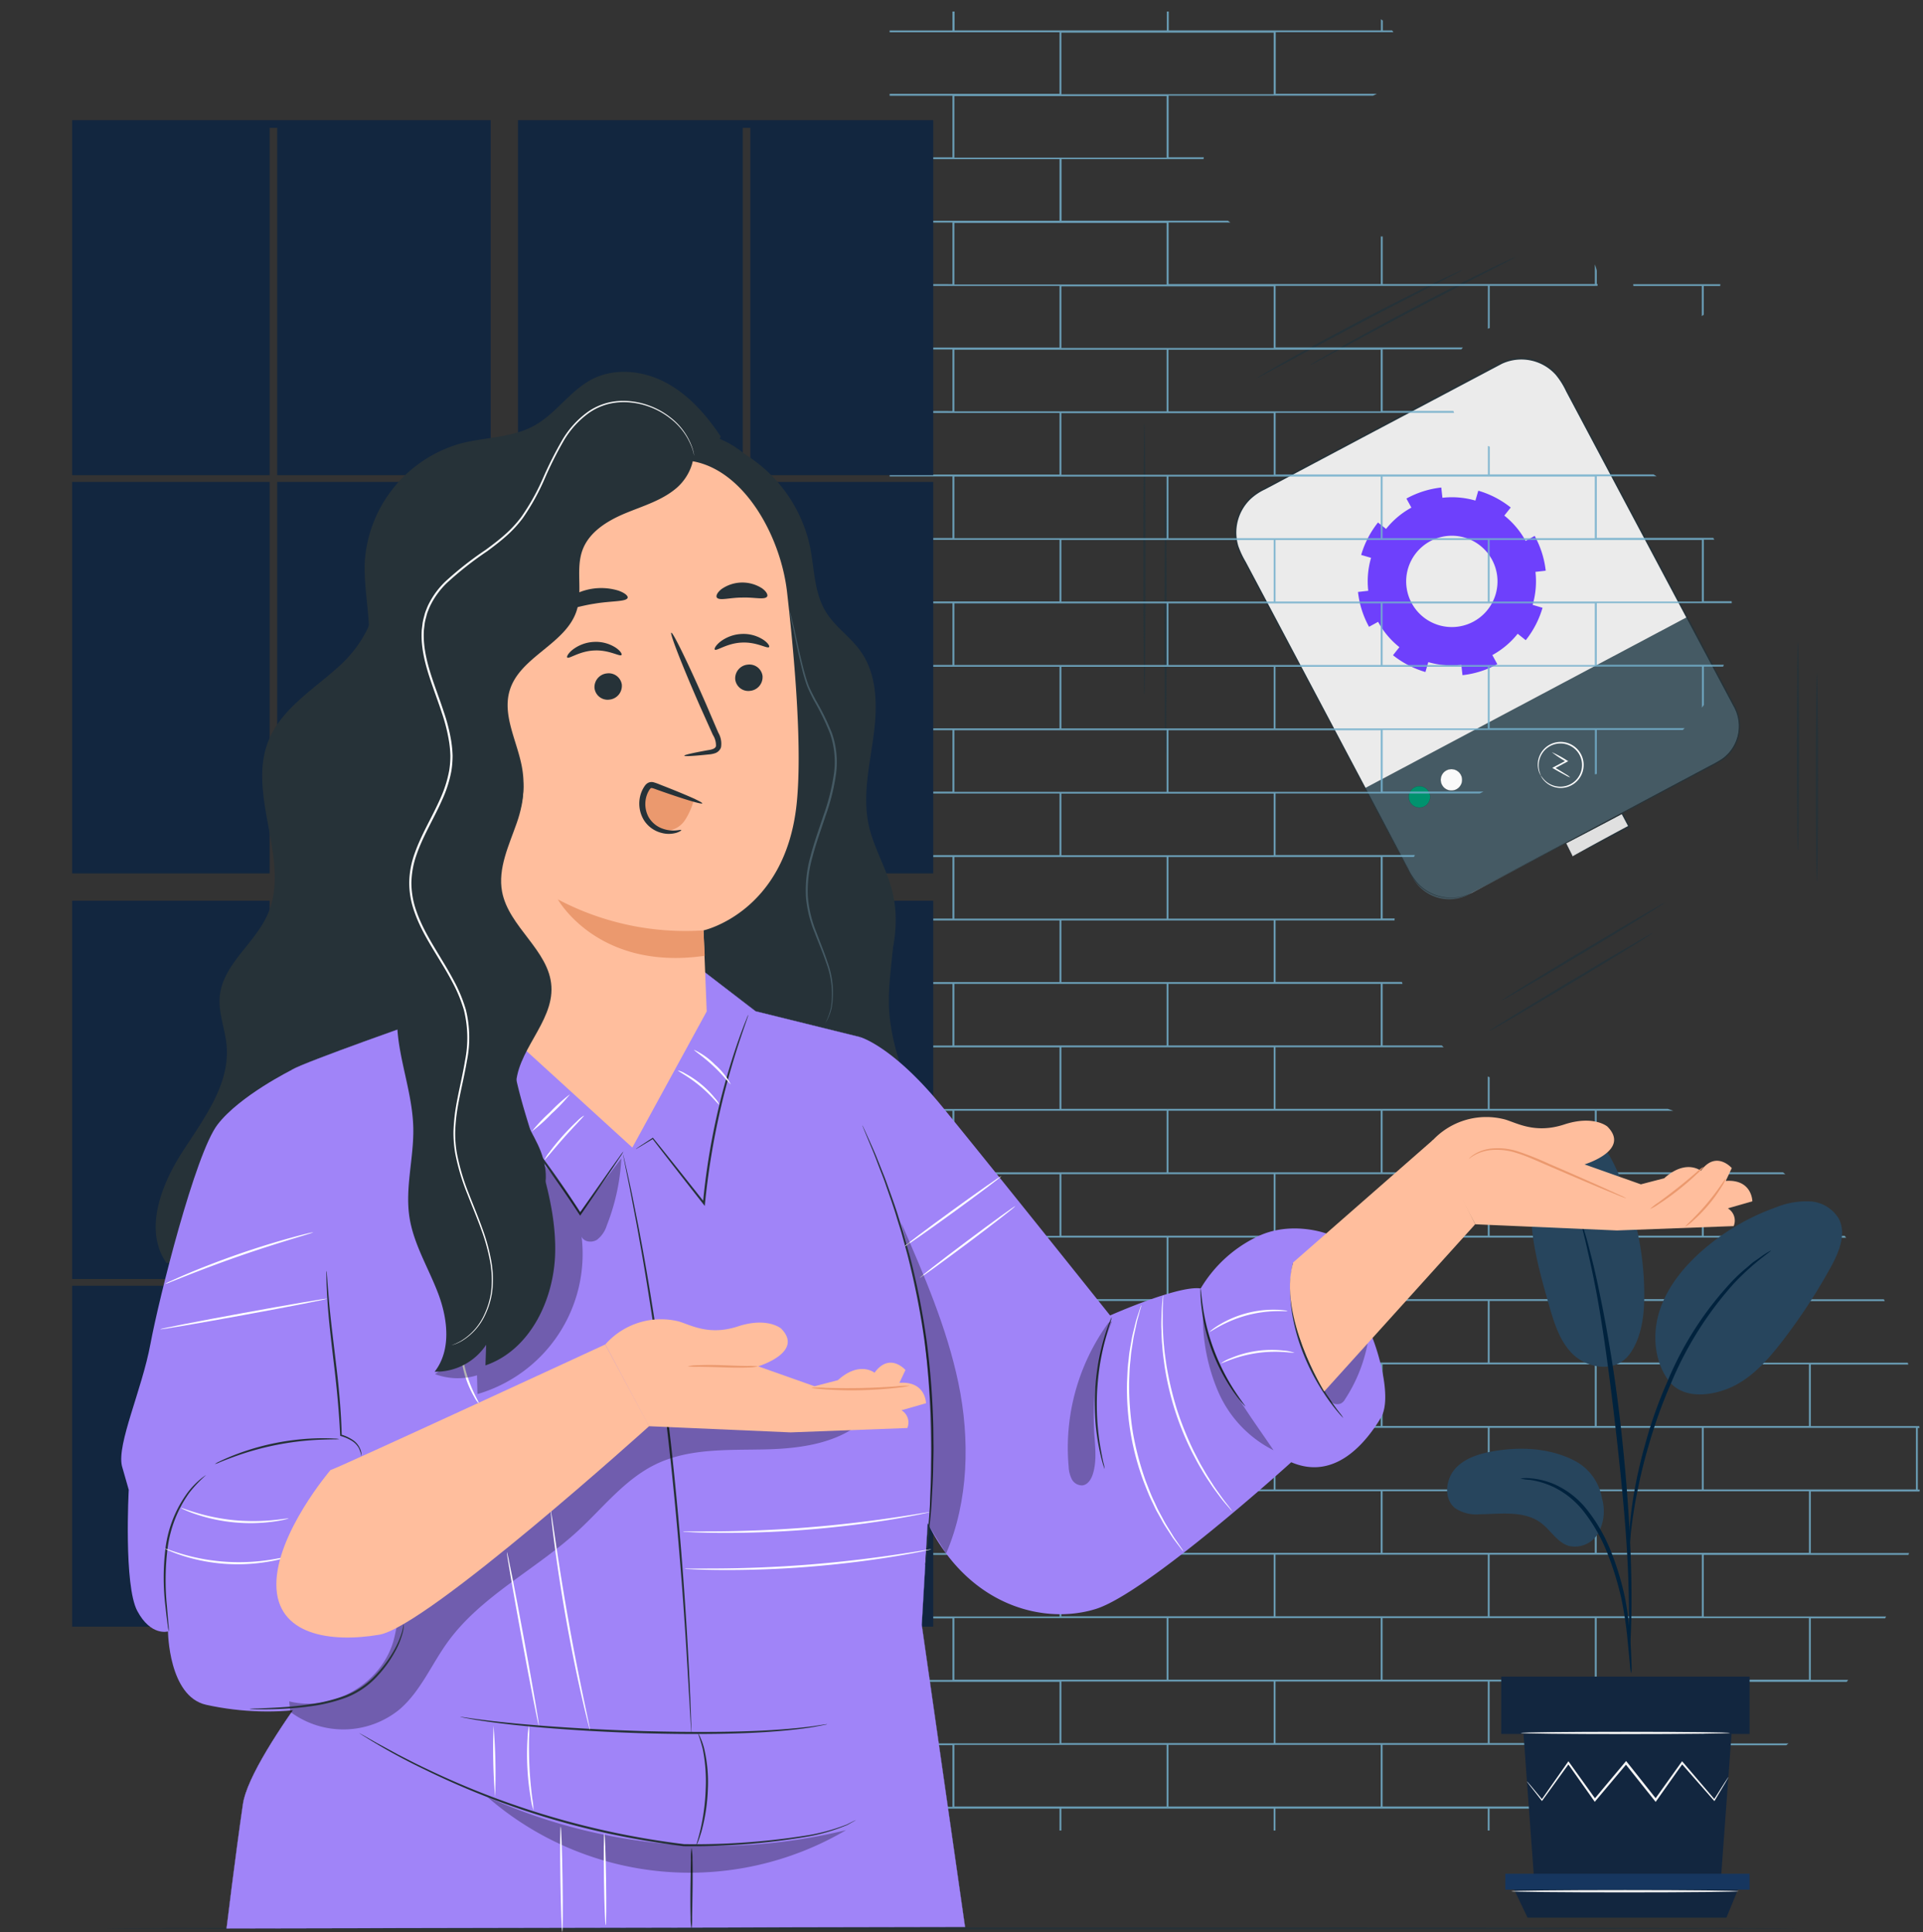 <svg xmlns="http://www.w3.org/2000/svg" xmlns:xlink="http://www.w3.org/1999/xlink" width="400" height="402" viewBox="0 0 400 402">
  <rect x="0" y="0" width="400" height="402" fill="#333333" stroke="none"/>
  <defs>
    <clipPath id="clip-path">
      <rect id="Rectángulo_375552" data-name="Rectángulo 375552" width="400" height="402" transform="translate(179.667 888)" fill="#12263f" opacity="0.31"/>
    </clipPath>
  </defs>
  <g id="Enmascarar_grupo_105" data-name="Enmascarar grupo 105" transform="translate(-179.667 -888)" clip-path="url(#clip-path)">
    <g id="_22917188086832_Convertido_" data-name="22917188086832 [Convertido]" transform="translate(190.667 913.001)">
      <g id="Desk" transform="translate(10.785 375.942)">
        <path id="Trazado_818347" data-name="Trazado 818347" d="M365.331,439.772c0,.12-78.969.222-176.352.222s-176.369-.1-176.369-.222,78.952-.222,176.369-.222S365.331,439.653,365.331,439.772Z" transform="translate(-12.61 -439.55)" fill="#263238"/>
      </g>
      <g id="Grupo_1072059" data-name="Grupo 1072059" transform="translate(-15.971 5.741)">
        <g id="Cube" transform="translate(242.792 22.727)">
          <g id="Grupo_1071997" data-name="Grupo 1071997">
            <path id="Trazado_818360" data-name="Trazado 818360" d="M261.02,169.085c-.124,0-.23-12.68-.23-28.308s.106-28.317.23-28.317.23,12.671.23,28.317S261.143,169.085,261.02,169.085Z" transform="translate(-256.393 -65.529)" fill="#263238"/>
            <path id="Trazado_818361" data-name="Trazado 818361" d="M256.04,155.045c-.124,0-.23-12.68-.23-28.308s.106-28.317.23-28.317.23,12.671.23,28.317S256.163,155.045,256.04,155.045Z" transform="translate(-255.81 -63.886)" fill="#263238"/>
            <path id="Trazado_818362" data-name="Trazado 818362" d="M337.835,59.31a3.558,3.558,0,0,1-.424.256q-.49.265-1.245.662c-1.148.592-2.7,1.4-4.6,2.366-3.885,2-9.254,4.75-15.161,7.858s-11.223,5.969-15.064,8.044c-1.881,1.015-3.426,1.845-4.556,2.455-.5.265-.918.477-1.245.653a3.02,3.02,0,0,1-.45.2,2.443,2.443,0,0,1,.406-.283c.318-.194.715-.433,1.21-.724,1.051-.618,2.587-1.5,4.485-2.578,3.806-2.154,9.1-5.059,15.011-8.168s11.3-5.819,15.222-7.744c1.96-.962,3.558-1.722,4.671-2.243.521-.238.945-.433,1.28-.583A2.052,2.052,0,0,1,337.835,59.31Z" transform="translate(-260.407 -59.309)" fill="#263238"/>
            <path id="Trazado_818363" data-name="Trazado 818363" d="M325.245,62.4a3.558,3.558,0,0,1-.424.256q-.49.265-1.245.662c-1.148.592-2.7,1.4-4.6,2.366-3.885,2-9.254,4.75-15.161,7.858s-11.223,5.969-15.064,8.044c-1.881,1.015-3.426,1.837-4.556,2.446-.5.265-.918.477-1.245.653a3.013,3.013,0,0,1-.45.2,2.445,2.445,0,0,1,.406-.283c.318-.194.715-.433,1.21-.724,1.051-.618,2.587-1.5,4.485-2.578,3.806-2.154,9.1-5.059,15.011-8.168s11.3-5.819,15.223-7.744c1.96-.962,3.558-1.722,4.671-2.243.521-.238.945-.433,1.28-.583a2.052,2.052,0,0,1,.459-.177Z" transform="translate(-258.933 -59.669)" fill="#263238"/>
            <path id="Trazado_818364" data-name="Trazado 818364" d="M409.99,193.523c-.124,0-.23-9.739-.23-21.757s.106-21.757.23-21.757.23,9.739.23,21.757S410.113,193.523,409.99,193.523Z" transform="translate(-273.826 -69.923)" fill="#263238"/>
            <path id="Trazado_818365" data-name="Trazado 818365" d="M414.47,200.833c-.124,0-.23-9.739-.23-21.757s.106-21.757.23-21.757.23,9.739.23,21.757S414.593,200.833,414.47,200.833Z" transform="translate(-274.35 -70.779)" fill="#263238"/>
            <path id="Trazado_818366" data-name="Trazado 818366" d="M374.142,211.45c.062.106-7.479,4.75-16.856,10.366S340.262,231.9,340.2,231.785s7.479-4.75,16.856-10.366S374.08,211.335,374.142,211.45Z" transform="translate(-265.686 -77.113)" fill="#263238"/>
            <path id="Trazado_818367" data-name="Trazado 818367" d="M371.272,218.61c.062.106-7.479,4.75-16.856,10.366s-17.024,10.084-17.086,9.969,7.479-4.75,16.856-10.366S371.21,218.495,371.272,218.61Z" transform="translate(-265.35 -77.951)" fill="#263238"/>
          </g>
        </g>
        <g id="Grupo_1072058" data-name="Grupo 1072058" transform="matrix(0.883, -0.469, 0.469, 0.883, 258.313, 75.901)">
          <g id="Grupo_1072054" data-name="Grupo 1072054" transform="translate(0 0)">
            <rect id="Rectángulo_375551" data-name="Rectángulo 375551" width="13.312" height="3.127" transform="translate(31.624 94.648)" fill="#e0e0e0"/>
            <path id="Trazado_818515" data-name="Trazado 818515" d="M.1,3.3c.013-.013.026-.313.044-.851C.159,1.871.177,1.109.2.169l-.1.1c2.954.042,7.818.07,13.311.07h0C13.075,0,13.319.245,13.244.17v.8q0,.4,0,.788,0,.783,0,1.541l.165-.166c-3.759.007-7.059.042-9.442.075l-2.817.048-.77.022A1.641,1.641,0,0,0,.1,3.3a8.2,8.2,0,0,0,.974.043l2.778.048c2.375.032,5.731.067,9.559.075h.166V3.3q0-.757,0-1.541,0-.391,0-.788V.17c-.075-.075.169.168-.169-.17h0C7.919,0,3.055.028.1.071H0l0,.1C.025,1.134.043,1.914.057,2.5A6.164,6.164,0,0,0,.1,3.3" transform="translate(31.522 94.479)" fill="#263238"/>
            <path id="Trazado_818516" data-name="Trazado 818516" d="M9.788,94.477H66.032a9.788,9.788,0,0,0,9.788-9.788V9.788A9.788,9.788,0,0,0,66.032,0H9.788A9.787,9.787,0,0,0,0,9.788v74.9a9.788,9.788,0,0,0,9.788,9.788" transform="translate(0.153 0.171)" fill="#ebebeb"/>
            <path id="Trazado_818517" data-name="Trazado 818517" d="M8.713,29.672H67.107a8.713,8.713,0,0,0,8.713-8.713V0H0V20.959a8.713,8.713,0,0,0,8.713,8.713" transform="translate(0.153 64.976)" fill="#455a64"/>
            <path id="Trazado_818518" data-name="Trazado 818518" d="M9.635,94.648s-.284-.026-.835-.06c-.276-.018-.613-.092-1.018-.15a10.035,10.035,0,0,1-1.363-.4,9.559,9.559,0,0,1-3.342-2.1A9.446,9.446,0,0,1,.464,87.273a13.439,13.439,0,0,1-.238-3.216q0-1.708.007-3.583c0-2.5.009-5.211.014-8.126.008-5.832.016-12.472.025-19.811s.013-15.38.021-24.01Q.3,22.053.3,15.15q0-1.724,0-3.473A18.376,18.376,0,0,1,.475,8.193,9.652,9.652,0,0,1,7.3.7,11.623,11.623,0,0,1,10.927.329l7.538,0,15.547,0L66.694.366a9.6,9.6,0,0,1,8.821,7.29,16,16,0,0,1,.289,4.042q0,8.182,0,16.111c0,10.563.006,20.751.01,30.457s.01,18.929.016,27.56a8.457,8.457,0,0,1-2.005,5.78,8.221,8.221,0,0,1-5.177,2.825,25.161,25.161,0,0,1-2.953.089l-2.913,0-5.634.006-34.768.054-9.452.031-2.458.017c-.554.006-.838.018-.838.018s.284.012.838.018l2.458.016,9.452.032,34.768.054,5.634.006,2.913,0a25.324,25.324,0,0,0,2.988-.086,8.493,8.493,0,0,0,5.347-2.907,8.738,8.738,0,0,0,2.08-5.957c0-8.631.01-17.854.016-27.56s.006-19.894.01-30.457q0-7.923,0-16.111a16.306,16.306,0,0,0-.3-4.122A9.935,9.935,0,0,0,66.712.028C55.5-.024,44.575.015,34.011.005l-15.547,0-7.538,0A11.933,11.933,0,0,0,7.214.4,9.961,9.961,0,0,0,.175,8.138,18.614,18.614,0,0,0,0,11.677q0,1.748,0,3.473,0,6.9.008,13.376C.02,37.157.028,45.2.034,52.537S.052,66.515.059,72.348c.005,2.915.01,5.628.014,8.126q0,1.873.007,3.583A13.534,13.534,0,0,0,.336,87.3,9.494,9.494,0,0,0,6.4,94.1a9.859,9.859,0,0,0,1.376.385c.408.053.748.121,1.025.134.555.023.838.025.838.025" transform="translate(0 0)" fill="#263238"/>
            <path id="Trazado_818519" data-name="Trazado 818519" d="M0,2.232A2.232,2.232,0,1,0,2.232,0,2.232,2.232,0,0,0,0,2.232" transform="translate(7.042 69.658)" fill="#00926e"/>
            <path id="Trazado_818520" data-name="Trazado 818520" d="M2.248,4.5A2.248,2.248,0,1,0,0,2.248,2.25,2.25,0,0,0,2.248,4.5m0-4.463A2.216,2.216,0,1,1,.032,2.248,2.218,2.218,0,0,1,2.248.032" transform="translate(7.025 69.642)" fill="#263238"/>
            <path id="Trazado_818521" data-name="Trazado 818521" d="M0,2.232A2.232,2.232,0,1,0,2.232,0,2.232,2.232,0,0,0,0,2.232" transform="translate(14.586 69.658)" fill="#fafafa"/>
            <path id="Trazado_818522" data-name="Trazado 818522" d="M2.248,4.5A2.248,2.248,0,1,0,0,2.248,2.25,2.25,0,0,0,2.248,4.5m0-4.463A2.216,2.216,0,1,1,.032,2.248,2.218,2.218,0,0,1,2.248.032" transform="translate(14.57 69.642)" fill="#263238"/>
            <path id="Trazado_818526" data-name="Trazado 818526" d="M2.364,6.436a4.363,4.363,0,0,0-.5-1C1.521,4.829,1.023,3.985.434,3.02L.3,3.269l1.349.006L3.3,3.266l.285,0-.147-.241A24.371,24.371,0,0,0,1.442,0,24.277,24.277,0,0,0,3.161,3.188L3.3,2.945,1.645,2.937.3,2.943H0l.157.249c.6.955,1.14,1.777,1.532,2.354a4.341,4.341,0,0,0,.675.89" transform="translate(36.516 76.593)" fill="#fff"/>
            <path id="Trazado_818527" data-name="Trazado 818527" d="M.019,4.788c.038,0,.02-.414.209-1.119a4.635,4.635,0,0,1,1.7-2.48A4.516,4.516,0,0,1,6.2.57,4.445,4.445,0,0,1,8.275,2.139a4.472,4.472,0,0,1,0,5.3A4.452,4.452,0,0,1,6.2,9.006a4.52,4.52,0,0,1-4.27-.62,4.638,4.638,0,0,1-1.7-2.48C.04,5.2.057,4.786.019,4.788a.976.976,0,0,0-.019.3,3.617,3.617,0,0,0,.1.852A4.627,4.627,0,0,0,1.782,8.576a4.715,4.715,0,0,0,2,.914A4.79,4.79,0,0,0,6.3,9.3a4.735,4.735,0,0,0,2.24-1.667,4.774,4.774,0,0,0,0-5.689A4.729,4.729,0,0,0,6.3.277,4.79,4.79,0,0,0,3.783.085a4.7,4.7,0,0,0-2,.914A4.624,4.624,0,0,0,.1,3.637a3.614,3.614,0,0,0-.1.852.976.976,0,0,0,.019.3" transform="translate(33.646 75.024)" fill="#fff"/>
            <g id="Grupo_1072056" data-name="Grupo 1072056" transform="translate(28.195 9.053) rotate(28)">
              <path id="Trazado_816805" data-name="Trazado 816805" d="M34.868,11.1a17.438,17.438,0,0,0-4.435-5.267l.445-.56.879-1.106.011-.015A19.527,19.527,0,0,0,25.017.658l-.6,2.057a17.438,17.438,0,0,0-6.861-.581L17.315,0a19.45,19.45,0,0,0-7.249,2.3L11.1,4.184A17.407,17.407,0,0,0,5.833,8.619L4.152,7.284A19.651,19.651,0,0,0,.658,14.035l2.057.6a17.455,17.455,0,0,0-.581,6.861L0,21.738a19.424,19.424,0,0,0,2.3,7.249l1.885-1.035a17.4,17.4,0,0,0,4.435,5.267l-.946,1.188-.382.489-.007,0a19.65,19.65,0,0,0,6.751,3.494l.6-2.057a17.484,17.484,0,0,0,6.868.577l.243,2.134a19.4,19.4,0,0,0,7.242-2.3l-1.035-1.885a17.441,17.441,0,0,0,5.274-4.439l1.3,1.039.376.3a19.613,19.613,0,0,0,3.487-6.747l-2.057-.6a17.636,17.636,0,0,0,.584-6.872l2.134-.243a19.548,19.548,0,0,0-2.3-7.238ZM24.1,27.858a9.5,9.5,0,1,1,3.749-12.9A9.5,9.5,0,0,1,24.1,27.858Z" fill="#6e40fc"/>
            </g>
          </g>
        </g>
      </g>
      <g id="Character" transform="translate(14.217 52.354)">
        <g id="Grupo_1072210" data-name="Grupo 1072210" transform="translate(159.834 -74.953)" opacity="0.84">
          <path id="Trazado_827885" data-name="Trazado 827885" d="M41.041,55.031v3.918H27.97v.384H63.309V72.141H27.97v.4H41.041V85.343H27.97v.384H63.309V98.535H27.97v.384H41.041v12.808H27.97v.384H63.309v12.808H27.97v.4H41.041v12.808H27.97v.4H63.309v12.808H27.97v.4H41.041v12.808H27.97v.384H63.309v12.808H27.97v.4H41.041v12.808H27.97v.384H63.309v12.808H27.97v.384H41.041V217.3H27.97v.4H63.309v12.808H27.97v.4H41.041V243.71H27.97v.4H63.309v12.808H27.97v.4H41.041v12.808H27.97v.384H63.309v12.808H27.97v.4H41.041V296.51H27.97v.4H63.309v12.808H27.97v.4H41.041v12.808H27.97v.384H63.309v12.808H27.97v.384H41.041V349.3H27.97v.4H63.309V362.5H27.97v.4H41.041V375.7H27.97v.384H63.309V388.9H27.97v.4H41.041V402.1H27.97v.4H63.309V415.3H27.97v.384H41.041v12.808H27.97v.384H63.309v4.555h.384v-4.555h44.152v4.555h.384v-4.555H152.38v4.555h.384v-4.555h38.686c.351-.132.7-.252,1.054-.384H175.043V415.685h39.443c.154-.132.307-.263.461-.384H197.311V402.493h29.753c.1-.132.187-.263.285-.4h-7.77V389.291h15.474c.066-.132.121-.263.187-.4H197.311V376.088H239.9c.033-.132.077-.263.11-.384H219.579V362.9h22.63c0-.132.022-.263.033-.4h-.4V349.693h.34l-.033-.4H219.579V336.491H239.86a3.926,3.926,0,0,0-.11-.384H197.3V323.3h37.666c-.066-.132-.121-.263-.187-.384H219.568V310.107h7.364l-.3-.4H197.311V296.9h16.978c-.154-.132-.318-.263-.483-.4H175.043V283.7h15.935l-1.119-.4H152.775v-6.574a4.094,4.094,0,0,1-.384-.176V283.3H108.24V270.488h34.988c-.143-.132-.274-.252-.406-.384h-12.3V257.3h4.137l-.132-.4H108.251V244.094h24.737c0-.132.022-.263.033-.4h-2.5V230.891h6.5c.077-.132.143-.263.219-.4H108.251V217.689h42.461l.79-.4H130.53V204.486H174.67V213.7l.4-.066v-9.153h17.878c.132-.132.263-.263.4-.384H152.786V191.294h44.152v8.538l.4-.56v-7.979h4.017c.044-.132.088-.263.132-.384H175.065V178.1h28.074c0-.132-.011-.263-.022-.4h-5.784V164.9h2.173a4.283,4.283,0,0,0-.209-.384H175.065V151.708H187.5l-.626-.4H152.8V145.54c-.132-.055-.263-.1-.384-.154v5.926H108.262V138.505h37.128l-.165-.4h-14.7V125.3H146.9c.1-.132.2-.263.307-.4h-38.95V112.1h44.152v8.912c.132-.055.263-.11.384-.154V112.1h22.411c.022-.132.033-.263.044-.384h-.187v-2.81a8.17,8.17,0,0,0-.4-1.273v4.083H130.529v-9.9h-.384v9.9H86V98.908h12.84c-.165-.132-.329-.252-.494-.384H63.737V85.717H93.27c.011-.132.033-.263.055-.384H86V72.525H128.5c.285-.121.549-.252.823-.4H108.284V59.322h24.474c-.088-.132-.165-.263-.252-.384h-1.954V56.9l-.384-.285v2.327H86.027V55.02h-.4v3.918H41.48V55.02h-.4Zm141.641,57.091c-.022-.132-.033-.263-.044-.384h18.13a2.163,2.163,0,0,1-.044.384h-3.413v5.97c-.132.1-.263.2-.4.285v-6.256H182.671ZM41.436,415.619H85.588v12.808H41.436V415.619Zm44.536,0h44.141v12.808H85.972V415.619Zm44.536,0h44.141v12.808H130.508V415.619ZM63.7,402.427h44.152v12.808H63.7V402.427Zm44.536,0h44.152v12.808H108.24V402.427Zm44.536,0h44.152v12.808H152.775V402.427ZM41.436,389.236H85.588v12.807H41.436V389.236Zm44.536,0h44.141v12.807H85.972V389.236Zm44.536,0h44.141v12.807H130.508V389.236Zm44.536,0h44.152v12.807H175.043V389.236ZM63.7,376.044h44.152v12.808H63.7V376.044Zm44.536,0h44.152v12.808H108.24V376.044Zm44.536,0h44.152v12.808H152.775V376.044ZM41.436,362.852H85.588V375.66H41.436V362.852Zm44.536,0h44.141V375.66H85.972V362.852Zm44.536,0h44.141V375.66H130.508V362.852Zm44.536,0h44.152V375.66H175.043V362.852ZM63.7,349.661h44.152v12.808H63.7V349.661Zm44.536,0h44.152v12.808H108.24V349.661Zm44.536,0h44.152v12.808H152.775V349.661Zm44.536,0h44.141v12.808H197.3V349.661h0Zm-155.875-13.2H85.588v12.808H41.436V336.458Zm44.536,0h44.141v12.808H85.972V336.458Zm44.536,0h44.141v12.808H130.508V336.458Zm44.536,0h44.152v12.808H175.043V336.458ZM63.7,323.266h44.152v12.808H63.7V323.266Zm44.536,0h44.152v12.808H108.24V323.266Zm44.536,0h44.152v12.808H152.776V323.266ZM41.436,310.075H85.588v12.808H41.436V310.075Zm44.536,0h44.141v12.808H85.972V310.075Zm44.536,0h44.141v12.808H130.508V310.075Zm44.536,0h44.152v12.808H175.043V310.075ZM63.7,296.883h44.152V309.69H63.7V296.883Zm44.536,0h44.152V309.69H108.24V296.883Zm44.536,0h44.152V309.69H152.776V296.883ZM41.436,283.691H85.588V296.5H41.436V283.691Zm44.536,0h44.141V296.5H85.972V283.691Zm44.536,0h44.141V296.5H130.508V283.691Zm-66.8-13.2h44.152V283.3H63.7V270.488ZM41.436,257.3H85.588V270.1H41.436V257.3Zm44.536,0h44.141V270.1H85.972V257.3ZM63.7,244.105h44.152v12.808H63.7V244.105ZM41.436,230.913H85.588v12.808H41.436V230.913Zm44.536,0h44.141v12.808H85.972V230.913ZM63.7,217.722h44.152v12.808H63.7V217.722ZM41.436,204.53H85.588v12.808H41.436V204.53Zm44.536,0h44.141v12.808H85.972V204.53ZM63.7,191.338h44.152v12.808H63.7V191.338Zm44.536,0h44.152v12.808H108.24V191.338Zm-66.8-13.192H85.588v12.808H41.436V178.146Zm44.536,0h44.141v12.808H85.972V178.146Zm44.536,0h44.141v12.808H130.508V178.146ZM63.7,164.955h44.152v12.808H63.7V164.955Zm44.536,0h44.152v12.808H108.24V164.955Zm44.536,0h44.152v12.808H152.776V164.955ZM41.436,151.763H85.588v12.808H41.436V151.763Zm44.536,0h44.141v12.808H85.972V151.763Zm44.536,0h44.141v12.808H130.508V151.763ZM63.7,138.571h44.152v12.808H63.7V138.571ZM41.436,125.38H85.588v12.808H41.436V125.38Zm44.536,0h44.141v12.808H85.972V125.38ZM63.7,112.188h44.152V125H63.7V112.188ZM41.436,99H85.588V111.8H41.436V99Zm0-26.394H85.588V85.409H41.436V72.6ZM63.7,59.41h44.152V72.218H63.7Z" transform="translate(-27.97 -55.02)" fill="#73afcc" fill-rule="evenodd"/>
        </g>
        <g id="Grupo_1072211" data-name="Grupo 1072211" transform="translate(275.793 158.343)">
          <g id="Grupo_1071963" data-name="Grupo 1071963">
            <path id="Trazado_818246" data-name="Trazado 818246" d="M359.744,331.479c-5.055-2.609-11-2.942-16.61-2.018-3.011.5-6.158,1.4-8.2,3.661s-2.438,6.244-.086,8.194a7.847,7.847,0,0,0,5.174,1.309c4.388-.051,9.263-.821,12.769,1.822,2,1.505,3.336,4.011,5.73,4.755a5.658,5.658,0,0,0,6.227-2.771,9.656,9.656,0,0,0,.7-7.133,10.888,10.888,0,0,0-5.7-7.817Z" transform="translate(-333.233 -263.305)" fill="#27455d"/>
            <path id="Trazado_818247" data-name="Trazado 818247" d="M374.279,298.016c-3.088,4.413-9.092,2.951-11.88.257s-3.96-6.594-5.029-10.323c-2.446-8.5-4.918-17.431-3.1-26.086a14.475,14.475,0,0,1,3.336-7.09,7.567,7.567,0,0,1,7.176-2.386c3.028.8,4.909,3.763,6.269,6.586a62.273,62.273,0,0,1,6.15,26.694c.017,4.3-.488,8.809-2.917,12.359" transform="translate(-336.187 -252.191)" fill="#27455d"/>
            <path id="Trazado_818248" data-name="Trazado 818248" d="M387.138,306.747c-3.353-3.977-3.994-9.785-2.5-14.779s4.867-9.229,8.75-12.693a47.161,47.161,0,0,1,15.669-9.246,16.678,16.678,0,0,1,7.048-1.2,7.426,7.426,0,0,1,5.919,3.575c1.651,3.147.068,6.962-1.642,10.075a119.531,119.531,0,0,1-10.289,15.677c-3.088,3.977-6.62,7.9-11.324,9.7s-9.588,1.582-12.077-1.676" transform="translate(-340.562 -254.592)" fill="#27455d"/>
            <path id="Trazado_818249" data-name="Trazado 818249" d="M374.109,376.734a9.366,9.366,0,0,1-.282-2c-.145-1.463-.316-3.293-.53-5.474a78.717,78.717,0,0,0-1.232-8.023,62.436,62.436,0,0,0-2.917-9.477,34.613,34.613,0,0,0-4.841-8.57,17.963,17.963,0,0,0-6.115-5.08,17.354,17.354,0,0,0-5.149-1.608,8.925,8.925,0,0,1-1.993-.291,9.133,9.133,0,0,1,2.036-.034,15.692,15.692,0,0,1,5.371,1.394,17.933,17.933,0,0,1,6.449,5.132,34.131,34.131,0,0,1,5.012,8.741,58.8,58.8,0,0,1,2.9,9.631,69.3,69.3,0,0,1,1.069,8.125c.171,2.326.239,4.208.274,5.508a9.424,9.424,0,0,1-.043,2.027Z" transform="translate(-335.812 -264.342)" fill="#00223d"/>
            <path id="Trazado_818250" data-name="Trazado 818250" d="M375.835,363.367a8.936,8.936,0,0,1-.051-.932v-2.66c0-2.309,0-5.653-.12-9.776-.205-8.254-.915-17.131-2.284-29.653-1.3-11.777-3.045-25.479-4.884-34.383-.393-2.027-.8-3.849-1.163-5.448s-.659-2.976-.958-4.1c-.257-1.052-.462-1.907-.624-2.583a3.791,3.791,0,0,1-.162-.915,4.372,4.372,0,0,1,.325.872c.205.667.462,1.514.77,2.549.342,1.1.693,2.48,1.095,4.071.419,1.591.855,3.413,1.292,5.431a302.113,302.113,0,0,1,5.132,31.9c1.377,12.547,1.993,23.974,2.053,32.244.051,4.14-.043,7.484-.145,9.793-.068,1.078-.12,1.959-.162,2.66a3.975,3.975,0,0,1-.111.924Z" transform="translate(-337.915 -255.19)" fill="#00223d"/>
            <path id="Trazado_818251" data-name="Trazado 818251" d="M377.493,342.474a16.883,16.883,0,0,1,.017-2.78c.1-1.788.351-4.37.847-7.526a98.29,98.29,0,0,1,2.446-10.973,89.978,89.978,0,0,1,4.584-12.983,69.256,69.256,0,0,1,13.471-20.98,33.158,33.158,0,0,1,3.173-2.942c.488-.411.915-.821,1.351-1.146l1.232-.847a17.114,17.114,0,0,1,2.344-1.5c.137.18-3.319,2.207-7.672,6.842a72.714,72.714,0,0,0-13.137,20.9,101.779,101.779,0,0,0-4.61,12.864c-1.206,4.028-2,7.74-2.609,10.862-.573,3.13-.907,5.688-1.1,7.458a17.046,17.046,0,0,1-.342,2.754Z" transform="translate(-339.632 -256.33)" fill="#00223d"/>
          </g>
          <path id="Trazado_818252" data-name="Trazado 818252" d="M395.088,398.36,392.872,428.6H354.017L351.81,398.36Z" transform="translate(-335.922 -273.343)" fill="#12263f"/>
          <rect id="Rectángulo_375512" data-name="Rectángulo 375512" width="51.668" height="11.923" transform="translate(11.253 113.094)" fill="#12263f"/>
          <path id="Trazado_818253" data-name="Trazado 818253" d="M398.193,432.37v3.31H347.38v-3.31Z" transform="translate(-335.28 -278.265)" fill="#16365f"/>
          <path id="Trazado_818254" data-name="Trazado 818254" d="M393.7,442.056l2.386-5.816H349.55l2.771,5.816Z" transform="translate(-335.594 -278.825)" fill="#12263f"/>
          <path id="Trazado_818255" data-name="Trazado 818255" d="M352.65,409.2a2.034,2.034,0,0,0,.18.274c.154.205.342.462.582.77q.834,1.065,2.267,2.9l.1.128.094-.137c1.42-1.967,3.327-4.593,5.559-7.689h-.316c1.651,2.343,3.5,4.952,5.474,7.757l.171.24.188-.231c2.018-2.4,4.217-5.012,6.492-7.723h-.376c.111.137.231.291.359.445,2.01,2.523,3.96,4.969,5.807,7.279l.2.239.18-.257c1.967-2.788,3.815-5.4,5.482-7.749l-.316.017c2.7,3.079,4.986,5.688,6.748,7.689l.12.137.094-.154c.889-1.5,1.6-2.686,2.113-3.549.222-.385.4-.693.539-.949.12-.214.18-.334.163-.334a1.829,1.829,0,0,0-.222.3c-.154.24-.359.539-.6.907-.539.847-1.283,2.018-2.215,3.481l.214-.017c-1.728-2.027-3.986-4.67-6.637-7.783l-.171-.2-.154.214c-1.676,2.343-3.541,4.944-5.525,7.715h.368c-1.839-2.326-3.78-4.772-5.79-7.3-.12-.154-.248-.308-.359-.445l-.188-.231-.188.231c-2.275,2.72-4.465,5.328-6.475,7.74l.359.017c-2-2.788-3.857-5.38-5.534-7.715l-.163-.222-.154.222c-2.19,3.13-4.054,5.79-5.448,7.775h.2q-1.488-1.8-2.352-2.831c-.257-.3-.462-.539-.633-.727a2,2,0,0,0-.231-.239Z" transform="translate(-336.043 -274.295)" fill="#f5f5f5"/>
          <path id="Trazado_818256" data-name="Trazado 818256" d="M351.18,398.079c0,.137,9.733.24,21.741.24s21.75-.111,21.75-.24-9.733-.239-21.75-.239S351.18,397.951,351.18,398.079Z" transform="translate(-335.83 -273.268)" fill="#f5f5f5"/>
          <path id="Trazado_818257" data-name="Trazado 818257" d="M348.88,436.579c0,.137,10.58.24,23.632.24s23.632-.111,23.632-.24-10.58-.239-23.632-.239S348.88,436.451,348.88,436.579Z" transform="translate(-335.498 -278.839)" fill="#f5f5f5"/>
        </g>
      </g>
      <g id="Grupo_1084884" data-name="Grupo 1084884" transform="translate(4)">
        <rect id="Rectángulo_375513" data-name="Rectángulo 375513" width="41.088" height="81.441" transform="translate(0 75.257)" fill="#12263f"/>
        <rect id="Rectángulo_375514" data-name="Rectángulo 375514" width="44.39" height="81.441" transform="translate(42.662 75.257)" fill="#12263f"/>
        <rect id="Rectángulo_375515" data-name="Rectángulo 375515" width="44.39" height="78.687" transform="translate(42.662 162.385)" fill="#12263f"/>
        <path id="Trazado_818258" data-name="Trazado 818258" d="M108.44,73.846h46.75V1.6h1.582V73.846h38.043V0H108.44Z" transform="translate(-15.692)" fill="#12263f"/>
        <rect id="Rectángulo_375516" data-name="Rectángulo 375516" width="38.043" height="81.441" transform="translate(141.08 75.257)" fill="#12263f"/>
        <rect id="Rectángulo_375517" data-name="Rectángulo 375517" width="38.043" height="78.687" transform="translate(141.08 162.385)" fill="#12263f"/>
        <rect id="Rectángulo_375518" data-name="Rectángulo 375518" width="41.088" height="78.687" transform="translate(0 162.385)" fill="#12263f"/>
        <rect id="Rectángulo_375519" data-name="Rectángulo 375519" width="46.75" height="78.687" transform="translate(92.748 162.385)" fill="#12263f"/>
        <rect id="Rectángulo_375520" data-name="Rectángulo 375520" width="41.088" height="70.912" transform="translate(0 242.483)" fill="#12263f"/>
        <rect id="Rectángulo_375521" data-name="Rectángulo 375521" width="38.043" height="70.912" transform="translate(141.08 242.483)" fill="#12263f"/>
        <path id="Trazado_818259" data-name="Trazado 818259" d="M41.088,73.846V1.6h1.574V73.846h44.4V0H0V73.846Z" fill="#12263f"/>
        <rect id="Rectángulo_375522" data-name="Rectángulo 375522" width="46.75" height="70.912" transform="translate(92.748 242.483)" fill="#12263f"/>
        <rect id="Rectángulo_375523" data-name="Rectángulo 375523" width="44.39" height="70.912" transform="translate(42.662 242.483)" fill="#12263f"/>
        <rect id="Rectángulo_375524" data-name="Rectángulo 375524" width="46.75" height="81.441" transform="translate(92.748 75.257)" fill="#12263f"/>
      </g>
      <g id="Grupo_1084885" data-name="Grupo 1084885" transform="translate(14.218 52.354)">
        <g id="Grupo_1071968" data-name="Grupo 1071968" transform="translate(7.174)">
          <path id="Trazado_818268" data-name="Trazado 818268" d="M197.558,181.79c3.207,3.686,4.054,8.886,3.909,13.77s-1.138,9.733-1.018,14.617c.239,10.109,5.14,19.424,8.484,28.96s4.961,20.852-.744,29.2c-4.268.419-8.613.83-12.821-.026s-8.322-3.19-10.281-7c-1.617-3.147-1.591-6.851-1.531-10.392q.449-25.89.889-51.771" transform="translate(-47.952 -78.661)" fill="#263238"/>
          <path id="Trazado_818269" data-name="Trazado 818269" d="M69.135,110.08c3.9,6.192-.436,14.377-5.833,19.312s-12.231,8.981-14.9,15.789c-4.448,11.367,4.841,24.915-.145,36.05-2.711,6.055-9.323,10.375-9.93,16.977-.316,3.438,1.12,6.774,1.428,10.212.727,8.177-4.849,15.37-9.288,22.28s-7.894,16.208-3.242,22.965l61.247-1.617a8.955,8.955,0,0,0,4.4-.881c2.771-1.668,2.874-5.576,2.643-8.8q-2.938-41.272-5.876-82.535" transform="translate(-25.011 -68.284)" fill="#263238"/>
          <path id="Trazado_818270" data-name="Trazado 818270" d="M197.922,171.549c-1.2-4.7-3.849-8.938-4.867-13.676-1.283-6,.163-12.2.992-18.295s.9-12.769-2.651-17.79c-2.113-2.985-5.337-5.089-7.244-8.211-2.472-4.037-2.369-9.066-3.327-13.693A29.991,29.991,0,0,0,161.59,78.04l-.12,123.786q11.367,3.72,22.742,7.432c4.165-5.534,8.373-11.136,11.213-17.456s4.225-13.531,2.506-20.245Z" transform="translate(-44.758 -63.647)" fill="#263238"/>
          <path id="Trazado_818271" data-name="Trazado 818271" d="M147.448,74.664c-2.951-4.447-6.586-8.6-11.281-11.144s-10.614-3.233-15.378-.821c-4.61,2.335-7.535,7.133-12.042,9.656-4.636,2.592-10.263,2.429-15.4,3.763A27.431,27.431,0,0,0,73.414,100.6c-.393,7.971,2.7,16.473-.753,23.674-3.336,6.953-12.2,11.127-12.769,18.816-.522,7.167,6.688,12.812,7.39,19.962.9,9.109-8.9,16.593-8.3,25.727.556,8.45,9.742,14.241,10.837,22.648.975,7.475-4.755,15.2-1.976,22.212,1.505,3.8,5.123,6.235,8.2,8.912s5.97,6.466,5.157,10.469l86.53-19.013c-5.328-16.824-10.683-34.862-5.756-51.8,1.779-6.115,4.841-11.8,6.663-17.91,2.1-7.082,2.489-14.574,2.241-21.964-.47-13.984-3.147-27.814-6.714-41.345-2.728-10.332-7.048-21.759-16.926-25.83" transform="translate(-29.924 -61.212)" fill="#263238"/>
          <path id="Trazado_818272" data-name="Trazado 818272" d="M186.565,205.095a12.586,12.586,0,0,0,1.18-3.284,18.457,18.457,0,0,0-1.018-9.383c-.641-1.916-1.514-3.951-2.369-6.192a24.818,24.818,0,0,1-1.813-7.415,26.223,26.223,0,0,1,.932-8.39c.727-2.84,1.762-5.688,2.737-8.621a44.562,44.562,0,0,0,2.172-8.707,18.161,18.161,0,0,0-.8-8.2,51.473,51.473,0,0,0-3.293-6.817,33.638,33.638,0,0,1-1.505-3.13,30.768,30.768,0,0,1-.932-3.062c-.992-3.943-1.565-7.176-2.044-9.391-.231-1.112-.436-1.967-.573-2.54-.068-.265-.128-.488-.171-.659a.857.857,0,0,1-.043-.231,2.087,2.087,0,0,1,.086.214c.051.145.128.359.214.65.171.573.4,1.428.659,2.532.539,2.207,1.155,5.431,2.181,9.348.274.975.556,1.993.949,3.019.4,1.009.958,2.027,1.505,3.079a50.2,50.2,0,0,1,3.353,6.859,18.4,18.4,0,0,1,.847,8.39,44.046,44.046,0,0,1-2.181,8.792c-.975,2.942-2.01,5.773-2.737,8.587a25.692,25.692,0,0,0-.949,8.245,24.887,24.887,0,0,0,1.753,7.321c.83,2.232,1.693,4.285,2.318,6.218a18.483,18.483,0,0,1,.889,9.519,10.255,10.255,0,0,1-.881,2.472c-.137.265-.265.453-.342.59a.946.946,0,0,1-.128.188Z" transform="translate(-47.299 -69.584)" fill="#455a64"/>
        </g>
        <g id="Grupo_1071979" data-name="Grupo 1071979" transform="translate(0 124.092)">
          <g id="Grupo_1084597" data-name="Grupo 1084597">
            <g id="Grupo_1071969" data-name="Grupo 1071969" transform="translate(21.893)">
              <path id="Trazado_818273" data-name="Trazado 818273" d="M90.728,209.3,83.98,216.86S58.6,225.755,55.9,227.38s17.277,110.9,17.277,110.9-25.915,30.842-27.532,41.918-3.4,25.83-3.4,25.83l153.593-.308-9.006-62.847,2.54-43.765-15.3-78.473-21.8-5.38-11.606-8.912-49.949,2.968Z" transform="translate(-42.224 -206.306)" fill="#a084f8"/>
              <path id="Trazado_818274" data-name="Trazado 818274" d="M42.22,406.036v-.026c.017-.145,1.8-14.882,3.4-25.83.368-2.532,2.053-6.3,4.986-11.23,2.352-3.934,5.508-8.613,9.391-13.89,6.509-8.869,12.915-16.516,13.154-16.8-.12-.65-5.08-27.814-9.648-54.833-6.184-36.529-8.741-55.406-7.612-56.081,2.66-1.6,27.592-10.349,28.079-10.52l6.748-7.561h.009l49.957-2.968h0l11.606,8.912L174.1,220.6v.017l15.3,78.473-2.54,43.774,9.006,62.872h-.026l-153.618.308ZM90.732,209.311l-6.748,7.561c-.257.086-25.411,8.912-28.071,10.52-1.095.659,1.548,20.039,7.638,56.039,4.6,27.207,9.6,54.567,9.648,54.841h0v.017c-.068.077-6.552,7.817-13.163,16.806-3.883,5.277-7.039,9.956-9.391,13.89-2.934,4.918-4.61,8.69-4.986,11.213-1.574,10.734-3.31,25.12-3.387,25.8l153.542-.308-9-62.829,2.54-43.774-15.293-78.447-21.793-5.38-11.606-8.9-49.932,2.968Z" transform="translate(-42.22 -206.3)" fill="#a084f8"/>
            </g>
            <path id="Trazado_818275" data-name="Trazado 818275" d="M52.192,230.94s-10.939,5.414-15.549,11.444S24.481,278.417,22.7,288s-7,20.766-5.936,25.376l1.42,4.969s-1.069,19.877,1.779,25.205,6.389,4.259,6.389,4.259.1,13.522,7.946,15.267c14.634,3.242,31.389.778,36.358-7.03s4.687-11.076,4.687-11.076L68.6,316.221l-3.8-7.757-3.661-22.058Z" transform="translate(-16.623 -209.866)" fill="#a084f8"/>
            <path id="Trazado_818276" data-name="Trazado 818276" d="M196.39,223.04s6.723,1.873,16.96,14.386,34.981,43.509,34.981,43.509h0s14.206-6.329,18.842-5.619A27.589,27.589,0,0,1,278.7,264.658c7.048-3.575,14.557-.787,14.557-.787l9.656,21.75c1.6,4.071,3.986,12.889,1.719,16.635-3,4.969-9.434,13.154-18.62,9.211,0,0-30.055,27.25-40.678,30.534-13.24,4.1-34.212-2.7-39.771-32.92-5.576-30.311-9.177-86.042-9.177-86.042Z" transform="translate(-42.638 -208.723)" fill="#a084f8"/>
          </g>
          <path id="Trazado_818277" data-name="Trazado 818277" d="M152.877,371.924s-.017-.1-.034-.308c-.017-.231-.034-.53-.06-.915-.051-.83-.12-2.018-.205-3.532-.18-3.088-.436-7.518-.761-12.975-.684-10.956-1.813-26.078-3.669-42.713-.941-8.322-1.984-16.233-3.028-23.409-1.069-7.176-2.121-13.625-3.1-19.022-.462-2.7-.949-5.14-1.351-7.279s-.77-3.986-1.078-5.482-.53-2.651-.693-3.464c-.068-.376-.128-.676-.171-.907a1.707,1.707,0,0,1-.043-.308,1.92,1.92,0,0,1,.086.3c.051.222.12.522.214.9.18.813.445,1.976.77,3.447.334,1.5.736,3.336,1.155,5.474s.932,4.567,1.42,7.27c1.026,5.4,2.1,11.837,3.2,19.013,1.069,7.184,2.121,15.1,3.062,23.418,1.856,16.652,2.934,31.783,3.541,42.747.308,5.482.513,9.921.616,12.983.051,1.514.094,2.7.12,3.532,0,.385.017.693.017.915v.316Z" transform="translate(-34.286 -212.857)" fill="#263238"/>
          <g id="Grupo_1071970" data-name="Grupo 1071970" transform="translate(34.945 93.038)" opacity="0.3">
            <path id="Trazado_818278" data-name="Trazado 818278" d="M57.677,376.7a18.475,18.475,0,0,0,22.793-.53c4.319-3.738,6.577-9.263,9.913-13.9,6.953-9.648,18.269-15.053,27.036-23.1,5.32-4.884,9.879-10.879,16.387-14,6.962-3.344,15.045-2.874,22.768-3.053s16.131-1.4,21.416-7.03q-20.527.641-41.054,1.292c-5.149.163-10.46.359-15.147,2.5-6.56,3-10.871,9.28-15.583,14.745a86.4,86.4,0,0,1-18.363,16.028c-2.677,1.736-5.6,3.481-7.022,6.346-.889,1.779-1.086,3.815-1.6,5.73-2.4,9.006-12.7,15.07-21.741,12.812" transform="translate(-57.48 -315.08)"/>
          </g>
          <path id="Trazado_818279" data-name="Trazado 818279" d="M79.852,365.79a3,3,0,0,1,.034.411,5.205,5.205,0,0,1-.154,1.18,16.508,16.508,0,0,1-1.591,4.054,24.972,24.972,0,0,1-3.772,5.234,17.186,17.186,0,0,1-6.517,4.439,34.129,34.129,0,0,1-7.68,1.83c-2.4.325-4.584.462-6.415.53s-3.31.068-4.336.06c-.47-.009-.855-.026-1.18-.034a1.6,1.6,0,0,1-.411-.043,11.315,11.315,0,0,1,1.591-.1c1.018-.043,2.5-.094,4.319-.2s3.994-.282,6.372-.624a35.709,35.709,0,0,0,7.578-1.839,16.933,16.933,0,0,0,6.38-4.311,25.956,25.956,0,0,0,3.8-5.1,17.906,17.906,0,0,0,1.693-3.943c.274-.975.239-1.548.291-1.548Z" transform="translate(-21.139 -229.38)" fill="#263238"/>
          <path id="Trazado_818280" data-name="Trazado 818280" d="M66.544,279.919a3.428,3.428,0,0,1,.06.411c.026.325.06.718.094,1.189.068,1.035.18,2.523.342,4.371.3,3.686.949,8.75,1.608,14.36.633,5.337.975,10.229,1.061,13.847l-.111-.154a8.745,8.745,0,0,1,2.506,1.189,4.106,4.106,0,0,1,1.351,1.608,3.67,3.67,0,0,1,.376,1.736,8.031,8.031,0,0,0-.539-1.659,4.106,4.106,0,0,0-1.343-1.48,9.068,9.068,0,0,0-2.455-1.095l-.111-.034v-.12c-.163-3.6-.547-8.476-1.18-13.8-.667-5.6-1.266-10.691-1.48-14.386-.128-1.847-.18-3.344-.205-4.379,0-.479,0-.872-.009-1.189a1.338,1.338,0,0,1,.026-.419Z" transform="translate(-23.842 -216.952)" fill="#263238"/>
          <path id="Trazado_818281" data-name="Trazado 818281" d="M209.931,335.982v-.239c.017-.188.034-.419.051-.71.06-.65.145-1.565.248-2.72.111-1.18.265-2.617.368-4.3s.308-3.584.376-5.7c.086-2.113.231-4.43.239-6.919.017-1.24.06-2.532.051-3.857s-.043-2.686-.06-4.088a170.871,170.871,0,0,0-1.42-18.132,165.321,165.321,0,0,0-3.524-17.85c-.368-1.351-.718-2.669-1.069-3.943s-.761-2.5-1.12-3.686c-.7-2.386-1.5-4.567-2.19-6.569-.334-1-.684-1.95-1.035-2.831s-.667-1.728-.966-2.515c-.582-1.574-1.163-2.908-1.617-4-.445-1.069-.8-1.916-1.043-2.523-.111-.274-.2-.488-.265-.659a.9.9,0,0,1-.077-.231,1.342,1.342,0,0,1,.12.214c.077.171.18.376.3.641.274.6.641,1.428,1.12,2.489.479,1.086,1.086,2.4,1.693,3.977.316.787.65,1.617,1,2.506.368.881.718,1.83,1.069,2.831.71,2,1.531,4.174,2.249,6.56.368,1.189.787,2.412,1.146,3.695s.718,2.6,1.086,3.951a159.451,159.451,0,0,1,3.567,17.893,167.191,167.191,0,0,1,1.394,18.184c.017,1.4.026,2.771.043,4.1,0,1.326-.051,2.617-.068,3.866-.026,2.5-.188,4.815-.3,6.928-.094,2.121-.316,4.028-.445,5.7s-.308,3.122-.445,4.294c-.137,1.155-.248,2.061-.334,2.711-.043.291-.068.522-.094.7a1.006,1.006,0,0,1-.051.239Z" transform="translate(-42.708 -211.828)" fill="#263238"/>
          <path id="Trazado_818282" data-name="Trazado 818282" d="M255.44,322.749s-.171-.419-.4-1.206-.522-1.933-.8-3.361a47.017,47.017,0,0,1-.7-5.089,51.975,51.975,0,0,1-.111-6.286,53.024,53.024,0,0,1,.7-6.252,48.048,48.048,0,0,1,1.172-4.995c.419-1.4.8-2.523,1.112-3.276a6.888,6.888,0,0,1,.513-1.163,7.016,7.016,0,0,1-.351,1.223c-.257.77-.6,1.9-.975,3.3s-.753,3.1-1.078,4.986a58.74,58.74,0,0,0-.659,6.2,59.554,59.554,0,0,0,.077,6.235c.145,1.916.359,3.626.607,5.063s.47,2.583.659,3.378a6.18,6.18,0,0,1,.231,1.249Z" transform="translate(-50.883 -218.574)" fill="#263238"/>
          <path id="Trazado_818283" data-name="Trazado 818283" d="M288.422,308.708s-.274-.257-.718-.77-1.043-1.291-1.745-2.284a38.829,38.829,0,0,1-6.654-17.568,27.213,27.213,0,0,1-.205-2.865,5.611,5.611,0,0,1,.026-1.052c.077,0,.137,1.488.488,3.874a43.293,43.293,0,0,0,6.6,17.431c1.317,2.018,2.258,3.173,2.2,3.224Z" transform="translate(-54.606 -217.569)" fill="#263238"/>
          <path id="Trazado_818284" data-name="Trazado 818284" d="M311.951,310.187s-.359-.342-.941-1.018a37.128,37.128,0,0,1-2.3-2.976,45.435,45.435,0,0,1-5.688-11.025,40.787,40.787,0,0,1-1.7-6.637,31.411,31.411,0,0,1-.4-5.585,17.9,17.9,0,0,1,.12-2.147,11.482,11.482,0,0,1,.205-1.608,6.969,6.969,0,0,1,.291-1.351,8.1,8.1,0,0,1-.12,1.377,12.9,12.9,0,0,0-.128,1.608,20.865,20.865,0,0,0-.051,2.13,34.226,34.226,0,0,0,.5,5.517,42.913,42.913,0,0,0,1.719,6.56,49.547,49.547,0,0,0,5.525,11c.881,1.309,1.634,2.352,2.181,3.045a8.174,8.174,0,0,1,.8,1.12Z" transform="translate(-57.761 -216.653)" fill="#263238"/>
          <path id="Trazado_818285" data-name="Trazado 818285" d="M165.181,217.61s-.051.214-.18.607c-.145.428-.342.992-.59,1.7-.5,1.48-1.249,3.609-2.061,6.286a156.6,156.6,0,0,0-4.961,21.211c-.53,3.284-.932,6.466-1.223,9.434l-.051.522-.325-.411c-4.559-5.807-8.322-10.64-10.571-13.573l.145.026q-1.681,1.014-2.643,1.591c-.282.163-.5.291-.693.4a.923.923,0,0,1-.248.12,1.79,1.79,0,0,1,.214-.171c.18-.12.393-.265.659-.445.633-.411,1.488-.966,2.583-1.685l.086-.051.06.077c2.326,2.865,6.141,7.655,10.725,13.445l-.376.111c.282-2.968.676-6.167,1.206-9.46a142.9,142.9,0,0,1,5.1-21.237c.855-2.66,1.642-4.79,2.2-6.252.274-.693.5-1.249.667-1.668a3.055,3.055,0,0,1,.265-.573Z" transform="translate(-34.735 -207.937)" fill="#263238"/>
          <path id="Trazado_818286" data-name="Trazado 818286" d="M105.818,235.959s.128.111.351.342c.248.274.556.616.932,1.043.8.915,1.941,2.241,3.31,3.926,2.754,3.353,6.423,8.082,10.212,13.514,1.651,2.361,3.182,4.653,4.55,6.774h-.351c2.634-3.746,4.892-6.954,6.534-9.288.787-1.095,1.428-1.984,1.907-2.651a7.075,7.075,0,0,1,.727-.924,7.64,7.64,0,0,1-.607,1c-.453.684-1.061,1.591-1.813,2.72-1.608,2.361-3.823,5.6-6.406,9.374l-.18.257-.171-.265c-1.377-2.1-2.917-4.388-4.567-6.748-3.78-5.414-7.407-10.169-10.092-13.573-1.317-1.659-2.4-3.011-3.2-4.011-.351-.445-.641-.8-.864-1.095a2.407,2.407,0,0,1-.282-.4Z" transform="translate(-29.529 -210.591)" fill="#263238"/>
          <path id="Trazado_818287" data-name="Trazado 818287" d="M177.817,410.411a1.34,1.34,0,0,1-.145.094c-.12.068-.265.154-.453.257q-.308.167-.744.411c-.145.086-.308.171-.479.265-.18.077-.376.154-.582.231a38.276,38.276,0,0,1-7.261,2.1,141.453,141.453,0,0,1-26.138,2.061h-.026a167.383,167.383,0,0,1-53.61-15.8,126.116,126.116,0,0,1-13.89-7.706s.086.034.257.12c.18.1.419.231.718.393.65.376,1.574.9,2.745,1.565,1.215.659,2.686,1.454,4.388,2.386,1.736.881,3.695,1.924,5.919,2.959a171.736,171.736,0,0,0,53.515,15.669h-.026a147.228,147.228,0,0,0,26.086-1.89,40.8,40.8,0,0,0,7.261-1.976c.205-.077.4-.145.582-.214.171-.086.334-.171.479-.248l.753-.376c.188-.094.342-.163.47-.222a1.059,1.059,0,0,1,.163-.068Z" transform="translate(-24.997 -233.221)" fill="#263238"/>
          <path id="Trazado_818288" data-name="Trazado 818288" d="M175.4,389.891a1.541,1.541,0,0,1-.188.06c-.154.034-.342.068-.564.12-.539.1-1.274.248-2.2.419-1.916.308-4.7.659-8.168.915-6.919.547-16.516.659-27.087.368-10.58-.325-20.142-1.009-27.044-1.753-3.447-.376-6.227-.77-8.142-1.078-.924-.171-1.659-.308-2.2-.411-.231-.051-.411-.086-.564-.12a1.055,1.055,0,0,1-.188-.051s.068,0,.2.009c.154.017.342.043.573.077.539.077,1.274.188,2.207.325,1.924.257,4.7.6,8.151.932,6.894.667,16.456,1.3,27.019,1.625,10.563.282,20.142.222,27.053-.24,3.455-.214,6.244-.522,8.159-.77.924-.145,1.659-.257,2.207-.342.231-.034.419-.06.573-.077a.5.5,0,0,1,.2-.009Z" transform="translate(-28.553 -232.646)" fill="#263238"/>
          <path id="Trazado_818289" data-name="Trazado 818289" d="M156.509,415.618c-.077-.026.393-1.274.872-3.37a44.861,44.861,0,0,0,1.061-8.3,34.127,34.127,0,0,0-.616-8.322,31.857,31.857,0,0,0-1.018-3.31,3.545,3.545,0,0,1,.47.813,14.306,14.306,0,0,1,.847,2.42,30.592,30.592,0,0,1,.761,8.407,37.978,37.978,0,0,1-1.2,8.356c-.128.522-.282.992-.419,1.4a10.557,10.557,0,0,1-.368,1.035,3.758,3.758,0,0,1-.393.855Z" transform="translate(-36.865 -233.219)" fill="#263238"/>
          <path id="Trazado_818290" data-name="Trazado 818290" d="M155.28,437.145a11.828,11.828,0,0,1-.2-2.48c-.043-1.531-.051-3.652-.026-5.987.034-2.266.068-4.311.1-5.987a16.293,16.293,0,0,1,.12-2.48,11.825,11.825,0,0,1,.2,2.48c.043,1.531.051,3.652.026,6-.034,2.266-.068,4.311-.1,5.987a16.293,16.293,0,0,1-.12,2.48Z" transform="translate(-36.654 -237.255)" fill="#263238"/>
          <path id="Trazado_818291" data-name="Trazado 818291" d="M65.322,320.769a9.541,9.541,0,0,1-1.052.06c-.676,0-1.651.026-2.857.068a59.557,59.557,0,0,0-18.372,3.678c-1.129.419-2.044.77-2.66,1.035a4.5,4.5,0,0,1-.992.351,5.06,5.06,0,0,1,.924-.513c.607-.308,1.5-.71,2.617-1.163a51.36,51.36,0,0,1,9.066-2.7,51.9,51.9,0,0,1,9.408-.992c1.215-.009,2.19.017,2.865.068a4.06,4.06,0,0,1,1.043.12Z" transform="translate(-19.918 -222.839)" fill="#263238"/>
          <path id="Trazado_818292" data-name="Trazado 818292" d="M35.75,329.57a26.23,26.23,0,0,0-3.507,3.712,25.508,25.508,0,0,0-4.465,11.35,54.656,54.656,0,0,0-.145,12.333c.128,1.522.231,2.788.316,3.746a8.309,8.309,0,0,1,.068,1.377,7.161,7.161,0,0,1-.239-1.36c-.128-.881-.291-2.155-.453-3.738a50,50,0,0,1,.026-12.427A24.719,24.719,0,0,1,32,333.094a16.859,16.859,0,0,1,2.626-2.72,9.554,9.554,0,0,1,.821-.616,1.278,1.278,0,0,1,.308-.188Z" transform="translate(-18.116 -224.138)" fill="#263238"/>
          <path id="Trazado_818293" data-name="Trazado 818293" d="M99.283,299.12c.137-.017.359,2.66,1.4,5.765,1.026,3.113,2.463,5.38,2.343,5.448a5.634,5.634,0,0,1-1.018-1.437,20.568,20.568,0,0,1-1.745-3.874,21.166,21.166,0,0,1-.932-4.14A5.9,5.9,0,0,1,99.283,299.12Z" transform="translate(-28.579 -219.732)" fill="#fff"/>
          <g id="Grupo_1071971" data-name="Grupo 1071971" transform="translate(65.273 36.641)" opacity="0.3">
            <path id="Trazado_818294" data-name="Trazado 818294" d="M92.94,296.916a13.519,13.519,0,0,0,8.732.248c.034,1.3.06,2.6.094,3.9a30.362,30.362,0,0,0,21.664-32.732c.5,1.12,2.155,1.291,3.2.633a5.963,5.963,0,0,0,2.044-3,44.043,44.043,0,0,0,3.019-13.933q-4.311,5.671-8.63,11.341A64.038,64.038,0,0,0,111.38,249.14a262.445,262.445,0,0,1-16.918,46.75" transform="translate(-92.94 -249.14)"/>
          </g>
          <g id="Grupo_1071972" data-name="Grupo 1071972" transform="translate(196.887 73.418)" opacity="0.3">
            <path id="Trazado_818295" data-name="Trazado 818295" d="M255.288,292.448a44.181,44.181,0,0,0-8.279,29.952,6.359,6.359,0,0,0,.659,2.609,2.378,2.378,0,0,0,2.215,1.274c1.129-.145,1.83-1.292,2.164-2.378.864-2.78.453-5.765.274-8.664a53.577,53.577,0,0,1,3.686-23.1" transform="translate(-246.823 -292.14)"/>
          </g>
          <g id="Grupo_1071973" data-name="Grupo 1071973" transform="translate(249.477 78.028)" opacity="0.3">
            <path id="Trazado_818296" data-name="Trazado 818296" d="M308.319,306.134l.684,1.394c.659.411.83,1.471,1.334,2.061a2,2,0,0,0,2.224.419,2.053,2.053,0,0,0,.83-.855,32.054,32.054,0,0,0,4.7-11.623,40.786,40.786,0,0,0-9.776,8.6Z" transform="translate(-308.31 -297.53)"/>
          </g>
          <g id="Grupo_1071974" data-name="Grupo 1071974" transform="translate(225.014 71.442)" opacity="0.3">
            <path id="Trazado_818297" data-name="Trazado 818297" d="M279.71,289.83a39.317,39.317,0,0,0,3.173,16.652,24.562,24.562,0,0,0,11.5,12.162C288.579,310.032,281.822,301.65,279.71,289.83Z" transform="translate(-279.708 -289.83)"/>
          </g>
          <g id="Grupo_1071977" data-name="Grupo 1071977" transform="translate(74.553 170.955)">
            <g id="Grupo_1071975" data-name="Grupo 1071975" opacity="0.3">
              <path id="Trazado_818298" data-name="Trazado 818298" d="M105.278,407.548a.754.754,0,0,1,.086.043c-.53-.462-1.061-.924-1.574-1.411Z" transform="translate(-103.79 -406.18)"/>
            </g>
            <g id="Grupo_1071976" data-name="Grupo 1071976" transform="translate(1.582 1.411)" opacity="0.3">
              <path id="Trazado_818299" data-name="Trazado 818299" d="M105.64,407.83a64.108,64.108,0,0,0,74.641,6.911A114.858,114.858,0,0,1,105.64,407.83Z" transform="translate(-105.64 -407.83)"/>
            </g>
          </g>
          <path id="Trazado_818300" data-name="Trazado 818300" d="M53.544,339.728a6.3,6.3,0,0,1-.872.248c-.564.137-1.394.291-2.42.428a35.644,35.644,0,0,1-16.045-1.565,22.639,22.639,0,0,1-2.292-.889,3.849,3.849,0,0,1-.8-.411c.026-.068,1.215.411,3.19,1a41.992,41.992,0,0,0,7.886,1.557,43,43,0,0,0,8.031,0C52.27,339.9,53.527,339.66,53.544,339.728Z" transform="translate(-18.719 -225.291)" fill="#fff"/>
          <path id="Trazado_818301" data-name="Trazado 818301" d="M53.527,348.928a10.062,10.062,0,0,1-.992.359,28.191,28.191,0,0,1-2.8.693,38.142,38.142,0,0,1-9.477.659,37.591,37.591,0,0,1-9.34-1.728c-1.155-.376-2.078-.727-2.7-1a5.317,5.317,0,0,1-.949-.462c.034-.077,1.42.5,3.738,1.172a42.025,42.025,0,0,0,18.671,1.061c2.386-.4,3.832-.813,3.849-.736Z" transform="translate(-18.164 -226.725)" fill="#fff"/>
          <path id="Trazado_818302" data-name="Trazado 818302" d="M58.133,270.5s-.428.18-1.223.419l-3.353,1.018c-2.831.864-6.731,2.087-11,3.575s-8.082,2.951-10.845,4.037c-1.317.522-2.412.958-3.259,1.291a7.918,7.918,0,0,1-1.215.428,7.177,7.177,0,0,1,1.146-.59c.753-.351,1.847-.838,3.207-1.42,2.728-1.163,6.543-2.677,10.811-4.165s8.2-2.668,11.059-3.455c1.428-.393,2.592-.693,3.4-.881a8.345,8.345,0,0,1,1.266-.257Z" transform="translate(-18.159 -215.59)" fill="#fff"/>
          <path id="Trazado_818303" data-name="Trazado 818303" d="M60.827,286.649c.026.12-7.74,1.642-17.345,3.4s-17.405,3.088-17.422,2.968,7.74-1.642,17.345-3.4S60.81,286.529,60.827,286.649Z" transform="translate(-17.989 -217.926)" fill="#fff"/>
          <path id="Trazado_818304" data-name="Trazado 818304" d="M160.625,238.282c-.111.086-1.634-1.933-4.02-3.9-2.369-1.984-4.644-3.113-4.576-3.233a4.833,4.833,0,0,1,1.531.65,20.048,20.048,0,0,1,3.327,2.241,20.261,20.261,0,0,1,2.822,2.857A4.74,4.74,0,0,1,160.625,238.282Z" transform="translate(-36.218 -209.895)" fill="#fff"/>
          <path id="Trazado_818305" data-name="Trazado 818305" d="M163.559,233.269c-.111.077-1.505-1.813-3.618-3.78-2.1-1.976-4.08-3.25-4.011-3.37a14.666,14.666,0,0,1,4.311,3.045A15.006,15.006,0,0,1,163.559,233.269Z" transform="translate(-36.782 -209.167)" fill="#fff"/>
          <path id="Trazado_818306" data-name="Trazado 818306" d="M117.071,384.4c-.12.026-1.711-8.048-3.549-18.029s-3.233-18.089-3.113-18.115,1.711,8.048,3.549,18.029S117.191,384.379,117.071,384.4Z" transform="translate(-30.194 -226.843)" fill="#fff"/>
          <path id="Trazado_818307" data-name="Trazado 818307" d="M129.257,383.852a3.812,3.812,0,0,1-.154-.453c-.094-.351-.205-.778-.342-1.309-.291-1.138-.693-2.788-1.163-4.841-.941-4.1-2.13-9.776-3.259-16.088s-1.976-12.06-2.515-16.225c-.265-2.087-.47-3.772-.59-4.944-.051-.547-.094-.992-.128-1.343a2.439,2.439,0,0,1-.017-.47,1.712,1.712,0,0,1,.1.462c.06.351.128.8.214,1.334.18,1.223.428,2.891.727,4.918.616,4.148,1.514,9.879,2.634,16.191s2.275,11.991,3.13,16.1c.419,2.01.77,3.652,1.018,4.867.1.539.2.975.265,1.326a1.515,1.515,0,0,1,.06.47Z" transform="translate(-31.74 -225.384)" fill="#fff"/>
          <path id="Trazado_818308" data-name="Trazado 818308" d="M107.476,405.318a123.074,123.074,0,0,1-.325-14.788,123.074,123.074,0,0,1,.325,14.788Z" transform="translate(-29.707 -232.96)" fill="#fff"/>
          <path id="Trazado_818309" data-name="Trazado 818309" d="M116.688,408.186a12.3,12.3,0,0,1-.59-2.532,54.2,54.2,0,0,1-.676-12.521,13.443,13.443,0,0,1,.308-2.583,17.314,17.314,0,0,1,0,2.6c-.026,1.6-.026,3.806.1,6.244s.368,4.627.564,6.218a18.15,18.15,0,0,1,.274,2.583Z" transform="translate(-30.905 -232.963)" fill="#fff"/>
          <path id="Trazado_818310" data-name="Trazado 818310" d="M123.806,437c-.12,0-.291-4.909-.385-10.965s-.06-10.965.06-10.973.291,4.909.385,10.965.06,10.965-.06,10.965Z" transform="translate(-32.071 -236.51)" fill="#fff"/>
          <path id="Trazado_818311" data-name="Trazado 818311" d="M134.38,435.814c-.12,0-.291-4.268-.368-9.528s-.051-9.536.077-9.536.291,4.268.368,9.536.051,9.536-.077,9.536Z" transform="translate(-33.604 -236.754)" fill="#fff"/>
          <path id="Trazado_818312" data-name="Trazado 818312" d="M230.682,264.14c.077.094-4.319,3.524-9.819,7.646s-10.007,7.39-10.084,7.3,4.319-3.524,9.819-7.646,10.007-7.39,10.084-7.287Z" transform="translate(-44.719 -214.67)" fill="#fff"/>
          <path id="Trazado_818313" data-name="Trazado 818313" d="M227.263,256.84c.068.1-4.379,3.455-9.938,7.492s-10.127,7.236-10.2,7.133,4.379-3.455,9.938-7.492S227.195,256.737,227.263,256.84Z" transform="translate(-44.191 -213.613)" fill="#fff"/>
          <path id="Trazado_818314" data-name="Trazado 818314" d="M272.877,339.371a5.221,5.221,0,0,1-.359-.419c-.248-.325-.564-.736-.958-1.249-.205-.274-.436-.582-.684-.907-.24-.342-.479-.727-.744-1.129-.522-.821-1.163-1.728-1.736-2.814-.3-.539-.616-1.095-.941-1.676s-.6-1.223-.915-1.873c-.659-1.283-1.2-2.728-1.8-4.234a55.37,55.37,0,0,1-3.515-20.681c.077-1.617.111-3.165.308-4.593.086-.718.137-1.411.248-2.07s.222-1.292.334-1.9c.18-1.215.488-2.284.71-3.224.12-.47.214-.915.334-1.317s.239-.753.351-1.086c.205-.616.368-1.112.5-1.5a2.471,2.471,0,0,1,.205-.513,2.364,2.364,0,0,1-.12.539q-.167.59-.411,1.514c-.094.334-.2.7-.308,1.095s-.188.847-.291,1.317c-.2.949-.479,2.018-.641,3.224-.094.6-.2,1.232-.3,1.89s-.137,1.351-.214,2.061c-.18,1.42-.2,2.951-.265,4.559a62.917,62.917,0,0,0,.8,10.426,61.482,61.482,0,0,0,2.694,10.1c.59,1.5,1.12,2.934,1.753,4.217.308.65.573,1.283.889,1.873s.616,1.146.907,1.685c.547,1.086,1.172,2,1.668,2.831.257.411.488.8.71,1.146.239.334.453.641.65.932.368.53.659.958.89,1.291a3.622,3.622,0,0,1,.291.47Z" transform="translate(-52.018 -218.15)" fill="#fff"/>
          <path id="Trazado_818315" data-name="Trazado 818315" d="M284.273,330.693a4.282,4.282,0,0,1-.342-.351c-.24-.282-.547-.633-.924-1.069-.4-.462-.881-1.043-1.394-1.745s-1.138-1.48-1.728-2.4c-.616-.907-1.283-1.907-1.924-3.028-.684-1.095-1.309-2.326-1.984-3.609a60.147,60.147,0,0,1-5.722-17.935c-.188-1.437-.393-2.805-.47-4.1-.128-1.283-.163-2.489-.188-3.584-.051-1.095,0-2.087.017-2.959s.068-1.616.128-2.232c.051-.573.094-1.035.137-1.4a1.939,1.939,0,0,1,.077-.488,2,2,0,0,1,.009.5c-.017.368-.026.838-.051,1.411-.034.607-.068,1.36-.051,2.224,0,.864-.026,1.856.043,2.942.043,1.095.094,2.284.239,3.558.094,1.283.308,2.634.513,4.063a69.084,69.084,0,0,0,2.172,9.117,68.27,68.27,0,0,0,3.515,8.69c.667,1.283,1.274,2.515,1.941,3.609.624,1.12,1.274,2.13,1.865,3.045.573.932,1.172,1.719,1.668,2.429s.949,1.309,1.334,1.788c.351.453.633.821.855,1.12a1.873,1.873,0,0,1,.274.411Z" transform="translate(-53.228 -217.803)" fill="#fff"/>
          <path id="Trazado_818316" data-name="Trazado 818316" d="M297.558,289.6c0,.077-.966,0-2.506.034a25.756,25.756,0,0,0-5.936.855,26.265,26.265,0,0,0-5.577,2.215c-1.36.727-2.147,1.274-2.19,1.215-.017-.026.163-.188.5-.453a14.751,14.751,0,0,1,1.531-1.035,21.941,21.941,0,0,1,11.658-3.1,14.4,14.4,0,0,1,1.839.137,1.865,1.865,0,0,1,.667.145Z" transform="translate(-54.932 -218.314)" fill="#fff"/>
          <path id="Trazado_818317" data-name="Trazado 818317" d="M299.364,299.7c-.017.068-.881-.068-2.292-.154a26.815,26.815,0,0,0-5.5.214,27.669,27.669,0,0,0-5.337,1.343c-1.326.479-2.13.855-2.155.8a8.33,8.33,0,0,1,2.044-1.086,21.794,21.794,0,0,1,5.388-1.488,22.111,22.111,0,0,1,5.585-.086,8.178,8.178,0,0,1,2.267.47Z" transform="translate(-55.327 -219.729)" fill="#fff"/>
          <path id="Trazado_818318" data-name="Trazado 818318" d="M127.777,242.1c.086.094-1.882,2.036-4.148,4.584s-3.977,4.721-4.08,4.644a6.567,6.567,0,0,1,.984-1.531c.659-.907,1.625-2.121,2.763-3.4s2.241-2.378,3.062-3.139a6.812,6.812,0,0,1,1.411-1.146Z" transform="translate(-31.517 -211.481)" fill="#fff"/>
          <path id="Trazado_818319" data-name="Trazado 818319" d="M124.411,236.929a34.829,34.829,0,0,1-3.832,4.046,33.7,33.7,0,0,1-4.14,3.721,34.833,34.833,0,0,1,3.832-4.046,33.705,33.705,0,0,1,4.14-3.721Z" transform="translate(-31.067 -210.732)" fill="#fff"/>
          <path id="Trazado_818320" data-name="Trazado 818320" d="M204.537,338.579s-.171.06-.5.137c-.385.077-.872.18-1.471.308-1.283.265-3.139.607-5.44.992-4.61.77-11.008,1.634-18.115,2.2s-13.565.7-18.235.667c-2.335-.017-4.225-.06-5.525-.128-.616-.034-1.112-.06-1.505-.077a2.308,2.308,0,0,1-.522-.06,2.253,2.253,0,0,1,.522-.034h1.505c1.309,0,3.19,0,5.525-.017,4.661-.043,11.11-.239,18.2-.8s13.488-1.377,18.1-2.061c2.309-.342,4.174-.633,5.457-.847.607-.094,1.095-.171,1.488-.231a2.006,2.006,0,0,1,.522-.051Z" transform="translate(-36.39 -225.441)" fill="#fff"/>
          <path id="Trazado_818321" data-name="Trazado 818321" d="M204.957,347.609s-.171.06-.5.137c-.385.077-.872.18-1.471.308-1.283.265-3.139.607-5.44.992-4.61.77-11.008,1.634-18.115,2.2s-13.565.7-18.235.667c-2.335-.017-4.225-.06-5.525-.128-.616-.034-1.112-.06-1.505-.077a2.308,2.308,0,0,1-.522-.06,2.253,2.253,0,0,1,.522-.034h1.505c1.309,0,3.19,0,5.525-.017,4.661-.043,11.11-.239,18.2-.8s13.488-1.377,18.1-2.061c2.309-.342,4.174-.633,5.457-.847.607-.094,1.095-.171,1.488-.231a2.006,2.006,0,0,1,.522-.051Z" transform="translate(-36.451 -226.748)" fill="#fff"/>
          <g id="Grupo_1071978" data-name="Grupo 1071978" transform="translate(162.237 52.917)" opacity="0.3">
            <path id="Trazado_818322" data-name="Trazado 818322" d="M215.658,336.969c4.7-10.854,4.978-23.854,2.557-35.435s-7.176-22.52-11.906-33.365c6.7,24.35,6.372,40.789,5.91,63.283l3.438,5.517Z" transform="translate(-206.31 -268.17)"/>
          </g>
        </g>
        <g id="Grupo_1071980" data-name="Grupo 1071980" transform="translate(243.104 155.037)">
          <path id="Trazado_818323" data-name="Trazado 818323" d="M301.518,273.517l29.157-25.547,8.715,17.6-31.406,34.785s-9.7-15.772-6.466-26.839Z" transform="translate(-300.859 -243.274)" fill="#ffbe9d"/>
          <path id="Trazado_818324" data-name="Trazado 818324" d="M371.8,244.4s-2.874-2.369-8.9-.385-9.827-.3-12.308-1.035a15.241,15.241,0,0,0-15.3,4.593l9.092,17.208,29.465,1.283,24.29-.907a2.971,2.971,0,0,0-1.215-3.695l5.1-1.463s-.026-4.636-5.534-4.242l1.257-2.669s-3.267-3.78-6.432.565c0,0-3.1-2.532-7.621,1.548l-4.858,1.266-11.717-4.148s9.742-2.934,4.7-7.92Z" transform="translate(-305.841 -242.48)" fill="#ffbe9d"/>
          <path id="Trazado_818325" data-name="Trazado 818325" d="M377.18,260.5s-.479-.145-1.309-.47c-.9-.368-2.078-.855-3.5-1.437-2.951-1.232-7-2.968-11.487-4.9-2.241-.958-4.345-1.95-6.346-2.574a13.484,13.484,0,0,0-5.457-.7,8.9,8.9,0,0,0-3.549,1.069c-.77.445-1.129.787-1.155.753a1.3,1.3,0,0,1,.248-.265,6.085,6.085,0,0,1,.821-.633,8.514,8.514,0,0,1,3.6-1.232,13.6,13.6,0,0,1,5.611.624,63.824,63.824,0,0,1,6.4,2.557c4.473,1.933,8.519,3.712,11.427,5.021,1.4.641,2.557,1.163,3.447,1.565a7.305,7.305,0,0,1,1.24.633Z" transform="translate(-307.156 -243.572)" fill="#eb996e"/>
          <path id="Trazado_818326" data-name="Trazado 818326" d="M388.409,263.366a11.183,11.183,0,0,1,1.642-1.292c1.035-.761,2.463-1.822,4-3.036s2.9-2.361,3.883-3.2a11.082,11.082,0,0,1,1.634-1.3,8.74,8.74,0,0,1-1.428,1.54c-.932.9-2.267,2.087-3.815,3.31s-3.019,2.249-4.105,2.942a9.384,9.384,0,0,1-1.822,1.035Z" transform="translate(-313.527 -244.225)" fill="#eb996e"/>
          <path id="Trazado_818327" data-name="Trazado 818327" d="M397.02,267.417c-.086-.1,2.147-2,4.456-4.755,2.326-2.745,3.823-5.26,3.943-5.192a7.024,7.024,0,0,1-.881,1.711,30.482,30.482,0,0,1-2.728,3.763,31.081,31.081,0,0,1-3.25,3.319A7.053,7.053,0,0,1,397.02,267.417Z" transform="translate(-314.774 -244.649)" fill="#eb996e"/>
        </g>
        <g id="Grupo_1071981" data-name="Grupo 1071981" transform="translate(32.267 197.089)">
          <path id="Trazado_818328" data-name="Trazado 818328" d="M65.614,323.909c.641,0,57.15-26.129,57.15-26.129l9.134,16.995s-46.151,41.687-56.141,43.389-21.408.163-21.408-10.46,11.264-23.794,11.264-23.794Z" transform="translate(-54.35 -292.535)" fill="#ffbe9d"/>
          <path id="Trazado_818329" data-name="Trazado 818329" d="M170.837,293.523s-2.874-2.369-8.9-.385-9.827-.3-12.308-1.035a15.421,15.421,0,0,0-15.275,4.79l9.066,17.012,29.465,1.283,24.29-.907a2.971,2.971,0,0,0-1.215-3.695l5.1-1.463s-.026-4.636-5.534-4.242l1.257-2.668s-3.267-3.78-6.432.564c0,0-3.1-2.532-7.621,1.548l-4.858,1.266-11.717-4.148s9.742-2.934,4.7-7.92Z" transform="translate(-65.927 -291.648)" fill="#ffbe9d"/>
          <path id="Trazado_818330" data-name="Trazado 818330" d="M169.04,303.053a8.826,8.826,0,0,1-2.147.239c-1.334.068-3.173.043-5.192-.026s-3.849-.111-5.175-.12a12.7,12.7,0,0,1-2.147-.086,9.156,9.156,0,0,1,2.147-.231c1.326-.068,3.173-.077,5.192,0s3.849.145,5.175.154a12.276,12.276,0,0,1,2.147.077Z" transform="translate(-68.825 -293.258)" fill="#eb996e"/>
          <path id="Trazado_818331" data-name="Trazado 818331" d="M204.921,307.808a5.414,5.414,0,0,1-.787.18c-.513.086-1.257.188-2.181.291-1.847.205-4.4.4-7.236.47s-5.4-.034-7.253-.163c-.924-.068-1.676-.137-2.19-.2a2.545,2.545,0,0,1-.8-.145,22.769,22.769,0,0,1,3,.026c1.847.051,4.4.086,7.227.034s5.371-.205,7.219-.334a25.29,25.29,0,0,1,2.994-.154Z" transform="translate(-73.181 -293.985)" fill="#eb996e"/>
        </g>
        <g id="Grupo_1071989" data-name="Grupo 1071989" transform="translate(57.367 6.041)">
          <g id="Grupo_1071988" data-name="Grupo 1071988" transform="translate(1.511 7.462)">
            <g id="Grupo_1071986" data-name="Grupo 1071986">
              <g id="Grupo_1071985" data-name="Grupo 1071985" transform="translate(7.352 4.878)">
                <g id="Grupo_1071984" data-name="Grupo 1071984">
                  <path id="Trazado_818332" data-name="Trazado 818332" d="M166.323,110.121c-1.531-13.343-11.238-29.319-24.5-27.232L100.7,95.547a7.87,7.87,0,0,0-6.62,8.322l11.794,96.058c2.207,1.976,28.267,25.77,28.267,25.77l15.472-28.327s-.676-16.96-.667-16.849c0,0,16.96-3.712,19.364-26.215C169.5,143.118,168.017,124.943,166.323,110.121Z" transform="translate(-94.058 -82.704)" fill="#ffbe9d"/>
                  <g id="Grupo_1071982" data-name="Grupo 1071982" transform="translate(57.203 36.142)">
                    <path id="Trazado_818333" data-name="Trazado 818333" d="M171.626,134.856a2.87,2.87,0,0,1-2.609,3.028,2.738,2.738,0,0,1-3.079-2.429,2.87,2.87,0,0,1,2.609-3.028,2.751,2.751,0,0,1,3.088,2.429Z" transform="translate(-161.661 -126.039)" fill="#263238"/>
                    <path id="Trazado_818334" data-name="Trazado 818334" d="M172.255,127.7c-.334.393-2.583-1.1-5.662-.941-3.079.12-5.26,1.822-5.611,1.463-.171-.163.154-.847,1.1-1.617a7.9,7.9,0,0,1,4.465-1.634,7.573,7.573,0,0,1,4.533,1.215C172.067,126.859,172.426,127.517,172.255,127.7Z" transform="translate(-160.939 -124.961)" fill="#263238"/>
                  </g>
                  <g id="Grupo_1071983" data-name="Grupo 1071983" transform="translate(26.507 37.793)">
                    <path id="Trazado_818335" data-name="Trazado 818335" d="M137.406,136.986a2.87,2.87,0,0,1-2.609,3.028,2.738,2.738,0,0,1-3.079-2.429,2.87,2.87,0,0,1,2.609-3.028,2.751,2.751,0,0,1,3.088,2.429Z" transform="translate(-126.013 -127.998)" fill="#263238"/>
                    <path id="Trazado_818336" data-name="Trazado 818336" d="M136.374,129.627c-.334.393-2.592-1.1-5.671-.941-3.079.12-5.26,1.822-5.611,1.463-.171-.163.154-.847,1.1-1.617a7.9,7.9,0,0,1,4.465-1.634,7.573,7.573,0,0,1,4.533,1.215c.984.676,1.343,1.334,1.172,1.514Z" transform="translate(-125.049 -126.891)" fill="#263238"/>
                  </g>
                  <path id="Trazado_818337" data-name="Trazado 818337" d="M153.1,150.251c-.026-.171,1.873-.6,4.961-1.155.778-.12,1.522-.316,1.625-.855a4.035,4.035,0,0,0-.641-2.309c-.838-1.865-1.711-3.823-2.634-5.867-3.669-8.365-6.363-15.25-6.021-15.4s3.584,6.517,7.244,14.882q1.321,3.092,2.532,5.91a4.553,4.553,0,0,1,.564,3.062,1.97,1.97,0,0,1-1.232,1.215,5.359,5.359,0,0,1-1.326.257c-3.113.325-5.046.436-5.072.265Z" transform="translate(-102.205 -88.776)" fill="#263238"/>
                  <path id="Trazado_818338" data-name="Trazado 818338" d="M153.1,195.979a56.813,56.813,0,0,1-30.294-6.449s8.322,14.959,30.551,11.735l-.257-5.286Z" transform="translate(-98.218 -98.163)" fill="#eb996e"/>
                </g>
                <path id="Trazado_818339" data-name="Trazado 818339" d="M137.414,115.827c-.257.855-3.353.616-6.945,1.232-3.6.547-6.466,1.753-6.979,1.026-.231-.351.239-1.163,1.368-2.036a12.242,12.242,0,0,1,10.614-1.719C136.824,114.8,137.526,115.425,137.414,115.827Z" transform="translate(-98.309 -87.203)" fill="#263238"/>
                <path id="Trazado_818340" data-name="Trazado 818340" d="M171.91,115.385c-.5.727-2.669.111-5.217.205-2.557,0-4.687.71-5.226,0-.239-.342.068-1.061.975-1.77a7.565,7.565,0,0,1,8.416-.162c.941.676,1.274,1.377,1.052,1.736Z" transform="translate(-103.801 -87.009)" fill="#263238"/>
              </g>
              <path id="Trazado_818341" data-name="Trazado 818341" d="M87.145,97.937c1.993-3.344,5.739-5.166,9.323-6.705A211.482,211.482,0,0,1,144.663,77c2.2,3.336.462,8.057-2.574,10.665s-7.013,3.738-10.7,5.277-7.441,3.84-8.844,7.586c-1.488,3.986.068,8.57-1.223,12.624-2.215,6.971-11.735,9.554-13.907,16.533-1.651,5.277,1.582,10.717,2.54,16.165A19.76,19.76,0,0,1,91.4,169.072q-2.822-29.533-5.653-59.066c-.393-4.1-.718-8.519,1.394-12.06Z" transform="translate(-85.462 -77)" fill="#263238"/>
            </g>
            <g id="Grupo_1071987" data-name="Grupo 1071987" transform="translate(48.881 71.83)">
              <path id="Trazado_818342" data-name="Trazado 818342" d="M154.04,165.129a14.782,14.782,0,0,1-1.736,3.857,5,5,0,0,1-3.447,2.232,4.493,4.493,0,0,1-3.892-1.882,7.193,7.193,0,0,1-1.266-4.259c0-1.36.539-3.011,1.882-3.242a3.411,3.411,0,0,1,1.659.282c2.412.847,4.824,1.685,7.244,2.532" transform="translate(-142.771 -161.103)" fill="#eb996e"/>
              <path id="Trazado_818343" data-name="Trazado 818343" d="M151.334,170.987c-.043-.222-1.574.488-3.806-.282a5.451,5.451,0,0,1-2.994-2.463,5.7,5.7,0,0,1-.316-4.636,5.294,5.294,0,0,1,.564-1.095c.265-.308.214-.291.522-.265.291.06.77.257,1.163.393s.8.282,1.189.419c1.548.539,2.951,1.009,4.131,1.386,2.369.753,3.866,1.138,3.926.975s-1.326-.847-3.609-1.813c-1.146-.488-2.515-1.043-4.037-1.642-.385-.154-.778-.3-1.172-.462a12.07,12.07,0,0,0-1.326-.47,1.64,1.64,0,0,0-1.052.086,1.936,1.936,0,0,0-.753.659,6.154,6.154,0,0,0-.736,1.386,6.635,6.635,0,0,0,.5,5.671,6.072,6.072,0,0,0,3.746,2.737,5.686,5.686,0,0,0,3.079-.034c.693-.222,1.018-.479.984-.547Z" transform="translate(-142.614 -160.983)" fill="#263238"/>
            </g>
          </g>
          <path id="Trazado_818344" data-name="Trazado 818344" d="M108.109,154.253c3.378,3.609,2.634,9.391,1,14.061s-3.969,9.468-3.053,14.326c1.394,7.364,9.81,12.188,10.255,19.672.462,7.578-7.552,13.608-7.373,21.194.1,4.217,2.72,7.877,4.533,11.683s2.711,8.8-.171,11.889c-3.6,3.849-10.187,1.788-14.181-1.651-8.151-7.03-11.735-18.218-11.931-28.986s2.566-21.331,5.217-31.765,5.217-21.083,4.6-31.825" transform="translate(-84.2 -80.514)" fill="#263238"/>
          <path id="Trazado_818345" data-name="Trazado 818345" d="M86.582,206.13c-3.224,4.7-3.3,10.879-2.369,16.5s2.737,11.127,2.865,16.824c.137,6.209-1.736,12.427-.8,18.568.855,5.611,3.969,10.588,5.978,15.9s2.754,11.786-.736,16.268a12.532,12.532,0,0,0,10.717-5.6c-.051,1.428-.1,2.857-.145,4.285,9.263-3.173,14.283-13.668,14.5-23.461s-3.3-19.21-6.115-28.592-4.952-19.509-2.036-28.857" transform="translate(-83.696 -88.224)" fill="#263238"/>
          <path id="Trazado_818346" data-name="Trazado 818346" d="M145.991,79.774s-.068-.205-.18-.607a9.738,9.738,0,0,0-.582-1.753,13.627,13.627,0,0,0-4.319-5.534,15.819,15.819,0,0,0-4.482-2.446,15.283,15.283,0,0,0-5.987-.872,12.334,12.334,0,0,0-6.492,2.284,18.845,18.845,0,0,0-5.2,5.807,77.163,77.163,0,0,0-3.892,7.757,46.925,46.925,0,0,1-4.584,8.271,24.929,24.929,0,0,1-3.387,3.678c-1.266,1.129-2.626,2.172-4.028,3.207a70.28,70.28,0,0,0-8.382,6.6,16.9,16.9,0,0,0-3.276,4.388,10.666,10.666,0,0,0-.564,1.274,7.054,7.054,0,0,0-.428,1.326,12.249,12.249,0,0,0-.325,1.368l-.171,1.4c-.257,3.806.855,7.629,2.164,11.375.65,1.882,1.36,3.763,1.984,5.7a36.789,36.789,0,0,1,1.522,5.97,23.54,23.54,0,0,1,.3,3.113,20.456,20.456,0,0,1-.248,3.147,25.279,25.279,0,0,1-1.924,6.047c-1.719,3.892-3.951,7.458-5.3,11.333a18.439,18.439,0,0,0-1.1,5.927,17.529,17.529,0,0,0,1.026,5.842c1.291,3.755,3.455,7.056,5.414,10.349,1,1.634,1.95,3.293,2.814,4.969a31.364,31.364,0,0,1,2.07,5.2,24.261,24.261,0,0,1,.222,10.708c-.573,3.438-1.437,6.705-1.959,9.913a36.53,36.53,0,0,0-.47,4.755,23.729,23.729,0,0,0,.359,4.576,45.372,45.372,0,0,0,2.455,8.3c.992,2.583,2.027,5.021,2.857,7.381a39.175,39.175,0,0,1,1.847,6.825,21.474,21.474,0,0,1,.18,6.15,16.273,16.273,0,0,1-1.488,4.952,12.375,12.375,0,0,1-4.687,5.3,7.04,7.04,0,0,1-.958.5,4.731,4.731,0,0,1-.727.291c-.393.137-.607.2-.607.2s.2-.086.59-.239a5.127,5.127,0,0,0,.71-.316,6.333,6.333,0,0,0,.941-.522,12.367,12.367,0,0,0,4.576-5.3,16.327,16.327,0,0,0,1.437-4.9,21.382,21.382,0,0,0-.214-6.081,40.046,40.046,0,0,0-1.873-6.774c-.838-2.343-1.882-4.773-2.882-7.364a45.351,45.351,0,0,1-2.5-8.356,25.1,25.1,0,0,1-.376-4.644,38.693,38.693,0,0,1,.462-4.807c.522-3.233,1.377-6.5,1.941-9.921A24.117,24.117,0,0,0,98.035,195a30.759,30.759,0,0,0-2.044-5.123c-.855-1.659-1.8-3.3-2.805-4.935-1.967-3.284-4.148-6.6-5.465-10.426a18.112,18.112,0,0,1-1.061-5.987,18.735,18.735,0,0,1,1.12-6.073c1.368-3.934,3.609-7.518,5.311-11.367a25.233,25.233,0,0,0,1.89-5.936,19.466,19.466,0,0,0,.239-3.07,22.642,22.642,0,0,0-.291-3.053,36.373,36.373,0,0,0-1.5-5.9c-.624-1.924-1.334-3.806-1.984-5.7-1.309-3.755-2.446-7.638-2.172-11.546l.18-1.445a13.51,13.51,0,0,1,.334-1.411,7.525,7.525,0,0,1,.445-1.368,10.506,10.506,0,0,1,.582-1.309,17.146,17.146,0,0,1,3.361-4.49,69.767,69.767,0,0,1,8.442-6.628c1.394-1.026,2.754-2.061,4-3.173a24.638,24.638,0,0,0,3.344-3.618,46.7,46.7,0,0,0,4.576-8.194,77.745,77.745,0,0,1,3.934-7.783,19.248,19.248,0,0,1,5.3-5.867,12.58,12.58,0,0,1,6.637-2.3,15.5,15.5,0,0,1,6.073.924A15.88,15.88,0,0,1,141,71.726a13.484,13.484,0,0,1,4.294,5.636,9.215,9.215,0,0,1,.547,1.779c.094.411.137.616.137.616Z" transform="translate(-84.124 -68.275)" fill="#fff"/>
        </g>
      </g>
    </g>
  </g>
</svg>
